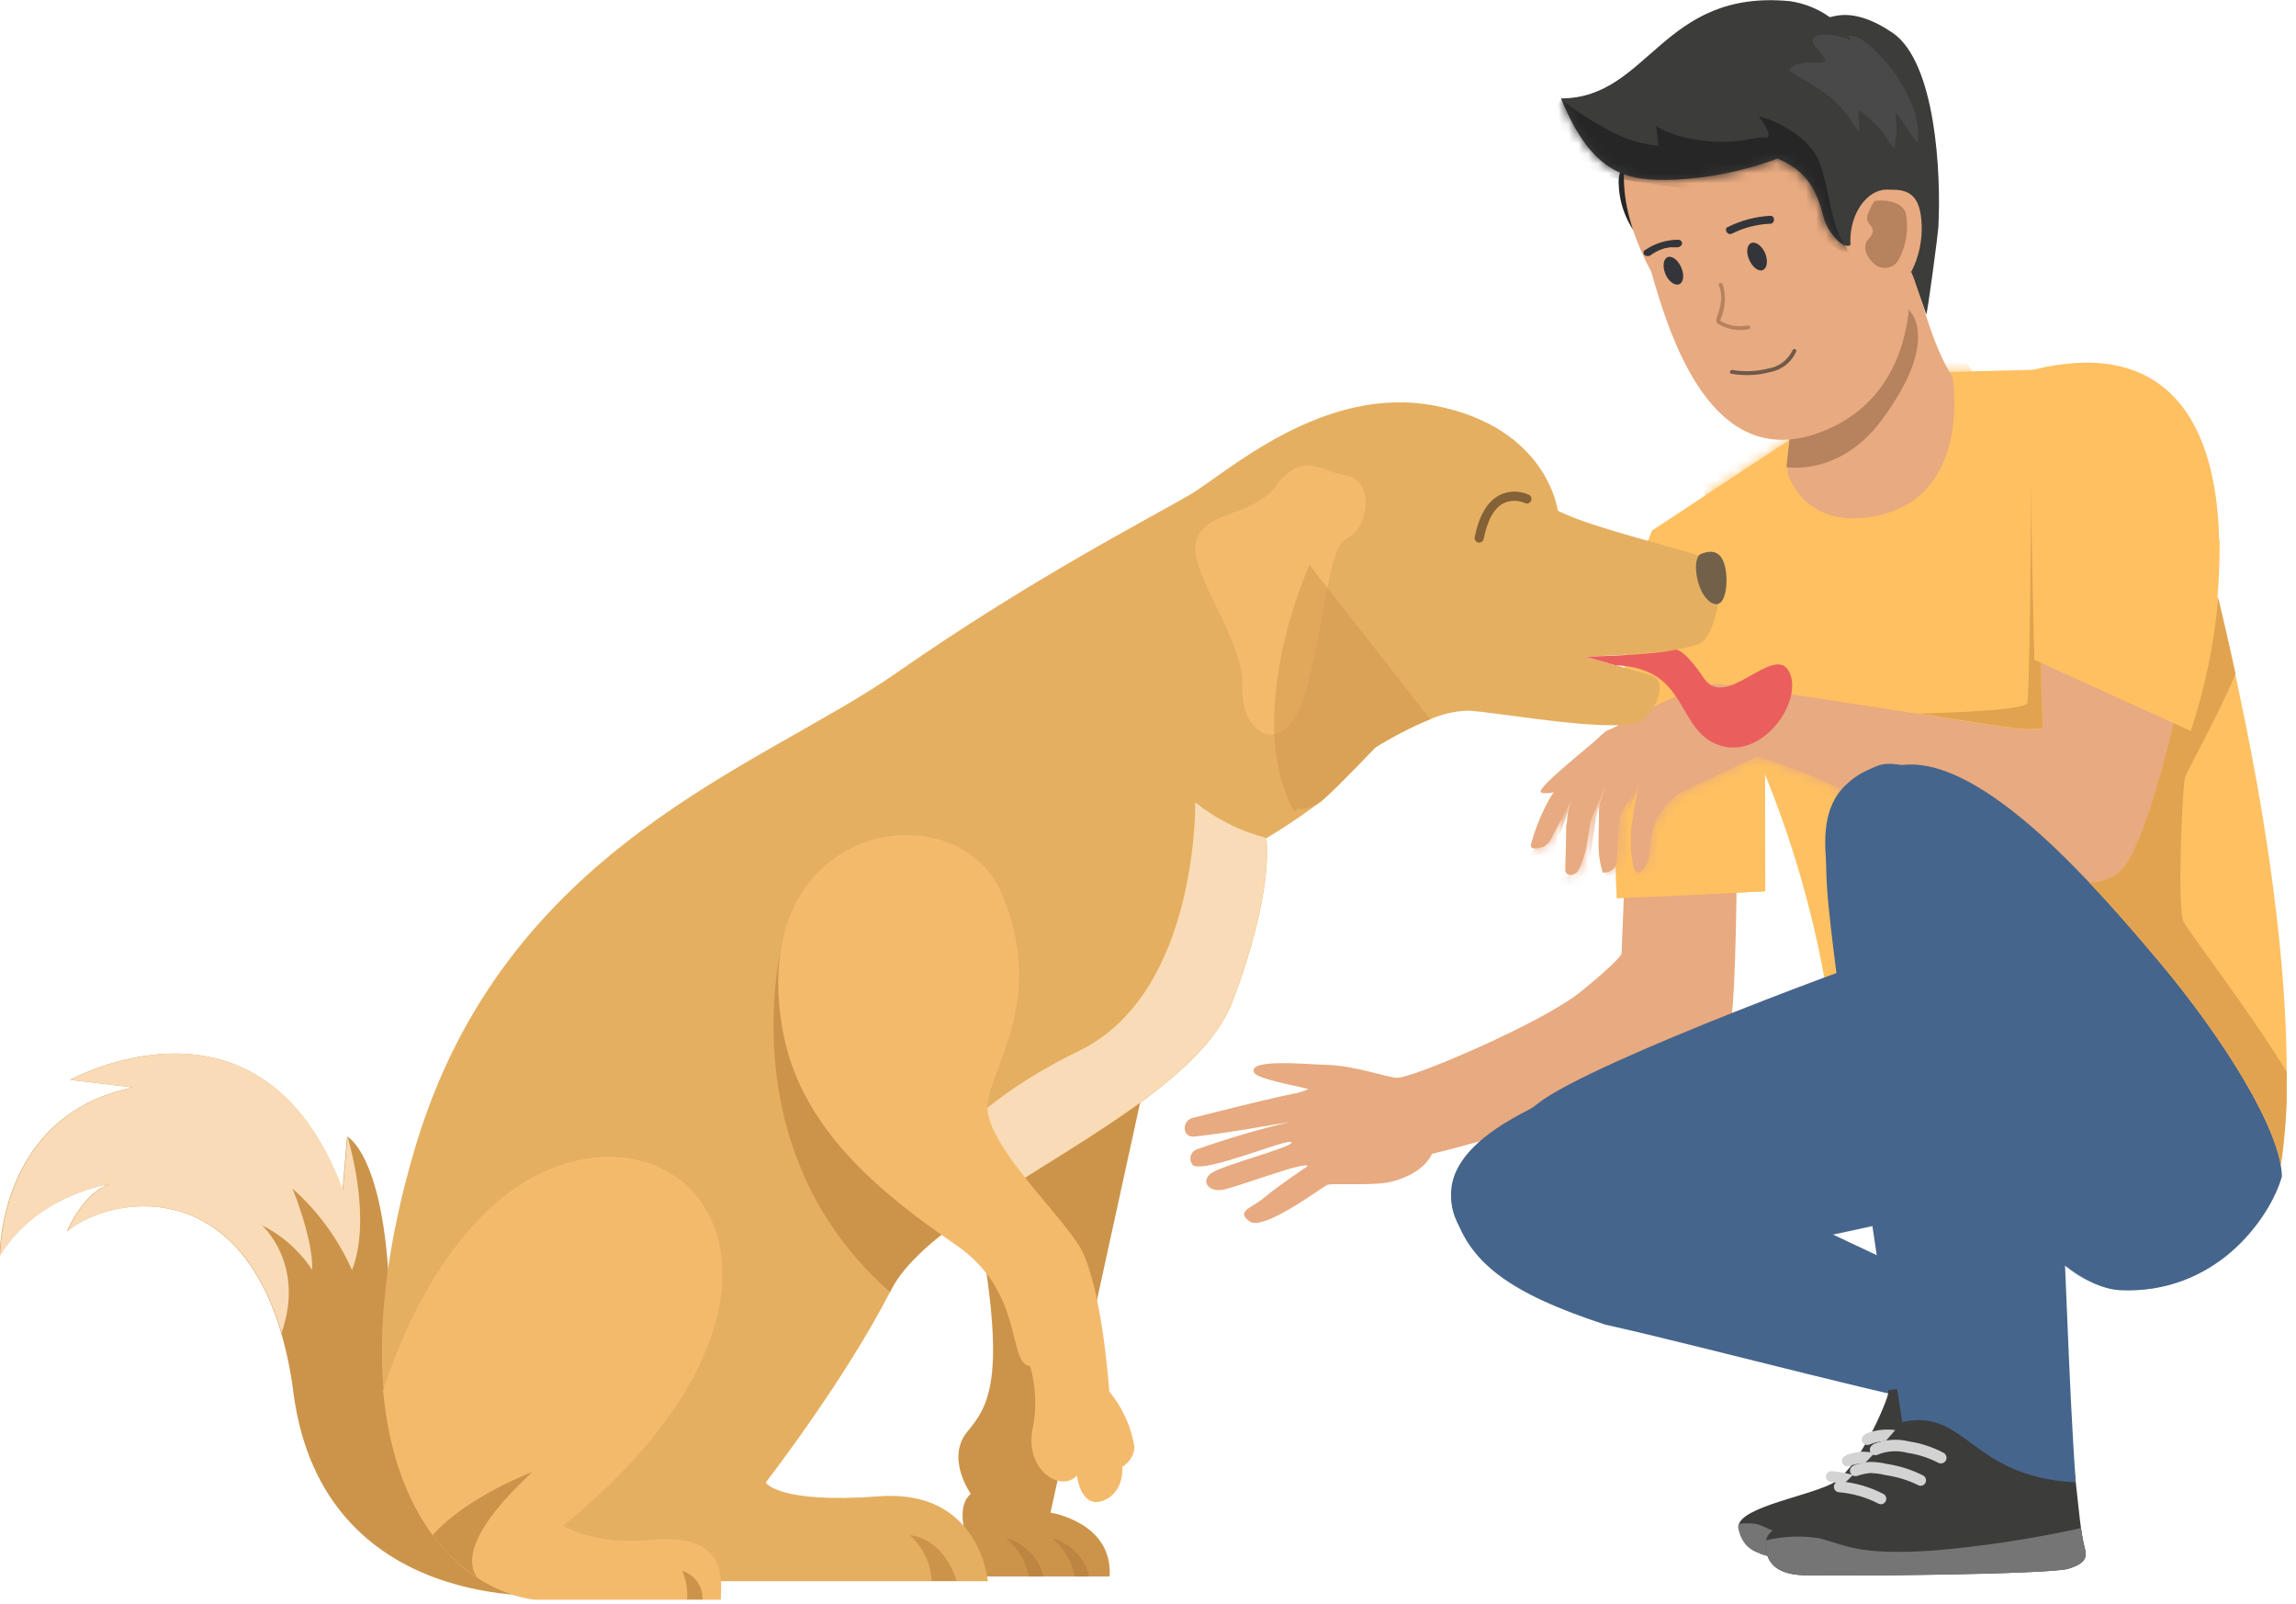 <svg width="232" height="162" viewBox="0 0 232 162" fill="none" xmlns="http://www.w3.org/2000/svg">
<g clip-path="url(#clip0_1_152)">
<path fill-rule="evenodd" clip-rule="evenodd" d="M164.18 16.53C163.732 17.097 163.511 17.809 163.56 18.53C163.594 20.032 164.007 21.5 164.76 22.8C165.065 23.338 165.461 23.818 165.93 24.22C165.93 24.22 166.32 24.55 166.39 24.52C166.46 24.49 166.54 23.87 166.53 23.7C166.49 22.957 166.49 22.213 166.53 21.47C166.53 20.35 166.79 19.22 166.74 18.1C166.74 17.79 166.74 17.19 166.53 16.95C166.03 16.44 164.18 16.53 164.18 16.53Z" fill="#262626"/>
<path fill-rule="evenodd" clip-rule="evenodd" d="M130.94 110.43C127.22 111.19 121.94 112.58 120.53 112.92C119.39 113.19 119.44 114.92 120.64 114.81C123.44 114.57 130.43 113.31 130.43 113.31C127.182 114.081 123.977 115.025 120.83 116.14C120.69 116.211 120.569 116.314 120.477 116.441C120.385 116.568 120.323 116.714 120.298 116.869C120.273 117.024 120.284 117.183 120.331 117.332C120.379 117.482 120.46 117.618 120.57 117.73C121.96 118.47 130.15 114.93 130.5 115.38C130.85 115.83 123.45 117.7 122.36 118.53C121.27 119.36 122.18 120.58 123.87 120.12C126.01 119.54 131.99 117.28 132.13 117.8C132.13 117.8 129.13 119.8 127.82 120.92C126.51 122.04 124.82 122.31 126.25 123.37C127.68 124.43 133.63 119.86 134.15 119.68C134.67 119.5 138.89 119.81 140.59 119.37C144 118.51 144.69 116.56 144.69 116.56C144.69 116.56 174.4 109.41 174.99 102.77C175.58 96.13 175.45 84.53 175.57 83.1L164.2 87.61L163.85 96.37C163.85 96.37 163.49 97.15 159.66 100.23C155.83 103.31 142.75 108.92 141.18 108.87C140.18 108.87 136.91 107.61 133.89 107.56C132.53 107.56 125.96 106.85 126.73 108.36C127.05 108.98 130.73 109.63 132.16 110C132.38 110.05 130.52 110.59 130.94 110.43Z" fill="#E8AA80"/>
<path fill-rule="evenodd" clip-rule="evenodd" d="M178.15 58.69C174.631 56.536 170.859 54.827 166.92 53.6C163.92 60.85 162.77 80.97 163.37 90.75L178.37 90.03L178.31 66.64L178.15 58.69Z" fill="#FFC061"/>
<path fill-rule="evenodd" clip-rule="evenodd" d="M167.58 90.55L178.25 90.04L178.32 89.56V67.56L171.46 61.85C171.544 63.975 171.88 66.084 172.46 68.13C173.34 70.86 174.04 83.76 173.34 86.44C172.64 89.12 167.62 90.58 167.62 90.58" fill="#FFC061"/>
<path fill-rule="evenodd" clip-rule="evenodd" d="M166.55 73.34C165.76 73.49 162.89 73.12 162.01 74.08C161.13 75.04 154.85 79.82 155.77 80.08C156.69 80.34 158.9 79.56 160.14 78.77C161.38 77.98 161.6 77.77 161.6 77.77C169.24 78.58 167.35 73.15 166.55 73.34Z" fill="#E8AA80"/>
<path fill-rule="evenodd" clip-rule="evenodd" d="M191.02 37.72L214.55 37.12L215.76 38.22C215.76 38.22 215.93 37.87 216.6 38.99C218.34 41.9 222.17 49.49 226.94 73.27C233.56 106.21 230.72 121.85 228.59 122.33C226.46 122.81 223.16 115.69 207.09 112.85C191.02 110.01 185.82 110.95 185.82 110.95C185.087 99.026 182.292 87.319 177.56 76.35C169.75 58.57 166.92 53.6 166.92 53.6L191.02 37.72Z" fill="#FFC061"/>
<mask id="mask0_1_152" style="mask-type:luminance" maskUnits="userSpaceOnUse" x="166" y="37" width="66" height="86">
<path fill-rule="evenodd" clip-rule="evenodd" d="M191.02 37.72L214.55 37.12L215.76 38.22C215.76 38.22 215.93 37.87 216.6 38.99C218.34 41.9 222.17 49.49 226.94 73.27C233.56 106.21 230.72 121.85 228.59 122.33C226.46 122.81 223.16 115.69 207.09 112.85C191.02 110.01 185.82 110.95 185.82 110.95C185.087 99.026 182.292 87.319 177.56 76.35C169.75 58.57 166.92 53.6 166.92 53.6L191.02 37.72Z" fill="white"/>
</mask>
<g mask="url(#mask0_1_152)">
<path fill-rule="evenodd" clip-rule="evenodd" d="M178.05 36.04C171.63 41.54 170.24 50.5 174.94 56.04C179.64 61.58 188.69 61.58 195.11 56.04C201.53 50.5 202.92 41.58 198.21 36.04C193.5 30.5 184.47 30.53 178.05 36.04Z" fill="#FFC061"/>
</g>
<path fill-rule="evenodd" clip-rule="evenodd" d="M192.2 96.02C190.9 96.14 160.88 107.2 155.46 111.42C150.04 115.64 144.12 118.77 147.78 124.42C151.44 130.07 159.6 128.21 167.63 127.74C175.66 127.27 203.19 120.62 203.19 120.62L192.2 96.02Z" fill="#46658C"/>
<path fill-rule="evenodd" clip-rule="evenodd" d="M202.95 133.46C202.49 134.89 200.23 141.89 197.52 142.01C194.81 142.13 172.36 136.06 162.21 133.81C152.63 130.67 148.21 127.56 146.79 121.94C145.37 116.32 153.25 112.79 154.86 111.89C159.7 112.32 203.12 132.97 202.95 133.46Z" fill="#46658C"/>
<path fill-rule="evenodd" clip-rule="evenodd" d="M190.79 140.75C190.73 141.46 187.79 148.55 185.02 149.91C182.25 151.27 175.02 152.4 175.7 154.53C176.38 156.66 177.17 157.14 182.07 157.53C186.97 157.92 200.68 156.24 200.97 155.58C201.26 154.92 201.51 142.13 200.97 140.83C200.43 139.53 190.81 140.41 190.81 140.41" fill="#3C3C3B"/>
<path fill-rule="evenodd" clip-rule="evenodd" d="M188.47 144.85C189.626 144.372 190.906 144.277 192.12 144.58C193.33 144.764 194.5 145.153 195.58 145.73C195.713 145.802 195.811 145.923 195.854 146.067C195.898 146.212 195.882 146.367 195.81 146.5C195.738 146.633 195.617 146.731 195.473 146.774C195.328 146.818 195.173 146.802 195.04 146.73C194.066 146.227 193.015 145.889 191.93 145.73C190.937 145.461 189.884 145.524 188.93 145.91C188.864 145.942 188.793 145.961 188.72 145.966C188.647 145.97 188.574 145.96 188.505 145.937C188.435 145.913 188.372 145.876 188.317 145.828C188.262 145.779 188.217 145.721 188.185 145.655C188.153 145.589 188.134 145.518 188.129 145.445C188.125 145.372 188.135 145.299 188.158 145.23C188.182 145.161 188.219 145.097 188.267 145.042C188.316 144.987 188.374 144.942 188.44 144.91" fill="#D3D3D3"/>
<path fill-rule="evenodd" clip-rule="evenodd" d="M186.55 146.97C187.063 146.801 187.593 146.69 188.13 146.64C188.73 146.648 189.327 146.722 189.91 146.86C191.166 147.056 192.384 147.448 193.52 148.02C193.586 148.055 193.644 148.102 193.691 148.159C193.739 148.217 193.774 148.283 193.796 148.354C193.818 148.425 193.825 148.5 193.818 148.573C193.811 148.647 193.79 148.719 193.755 148.785C193.72 148.851 193.673 148.909 193.615 148.956C193.558 149.004 193.492 149.039 193.421 149.061C193.35 149.083 193.275 149.09 193.201 149.083C193.128 149.076 193.056 149.055 192.99 149.02C191.956 148.517 190.849 148.18 189.71 148.02C189.207 147.89 188.69 147.819 188.17 147.81C187.717 147.857 187.271 147.954 186.84 148.1C186.769 148.123 186.695 148.131 186.621 148.124C186.547 148.117 186.475 148.095 186.41 148.06C186.345 148.025 186.287 147.976 186.241 147.918C186.195 147.86 186.161 147.793 186.141 147.721C186.122 147.65 186.117 147.575 186.127 147.501C186.137 147.428 186.162 147.357 186.2 147.294C186.238 147.23 186.289 147.175 186.349 147.131C186.409 147.087 186.478 147.056 186.55 147.04" fill="#D3D3D3"/>
<path fill-rule="evenodd" clip-rule="evenodd" d="M185.12 148.61C186.649 148.742 188.138 149.173 189.5 149.88C189.628 149.948 189.725 150.064 189.77 150.202C189.814 150.34 189.804 150.49 189.74 150.62C189.707 150.684 189.662 150.742 189.607 150.789C189.552 150.835 189.488 150.871 189.42 150.893C189.351 150.916 189.279 150.924 189.207 150.918C189.135 150.913 189.064 150.893 189 150.86C187.756 150.216 186.396 149.825 185 149.71C184.855 149.695 184.722 149.624 184.628 149.512C184.535 149.4 184.489 149.255 184.5 149.11C184.515 148.965 184.586 148.832 184.698 148.738C184.811 148.645 184.955 148.599 185.1 148.61" fill="#D3D3D3"/>
<path fill-rule="evenodd" clip-rule="evenodd" d="M177.85 156.91C177.303 156.757 176.811 156.453 176.43 156.031C176.05 155.61 175.796 155.089 175.7 154.53C175.66 154.435 175.64 154.333 175.64 154.23C175.64 154.127 175.66 154.025 175.7 153.93C176.258 153.86 176.822 153.86 177.38 153.93C178.25 154 182.11 156.51 181.8 154.59C182.26 157.42 179.51 157.65 177.8 156.94" fill="#757575"/>
<path fill-rule="evenodd" clip-rule="evenodd" d="M156.06 85.48C156.72 84.89 156.4 85.32 157.51 83.21C158.62 81.1 158.66 81.02 158.74 80.89C158.748 80.977 158.748 81.064 158.74 81.15C158.561 81.585 158.44 82.043 158.38 82.51C158.38 82.69 158.38 83 158.28 83.38C158.28 84.38 158.16 87.8 158.18 87.96C158.2 88.12 158.51 88.75 159.38 88.06C159.832 87.233 160.146 86.338 160.31 85.41C160.55 83.77 160.73 82.82 160.73 82.82L162.34 79.06C162.25 79.28 161.66 81.06 161.61 81.36C161.56 81.66 161.54 85.36 161.54 85.36C161.535 86.3 161.676 87.234 161.96 88.13C162.231 88.157 162.503 88.1 162.74 87.966C162.976 87.831 163.165 87.627 163.28 87.38C163.406 86.647 163.459 85.903 163.44 85.16C163.44 84.95 163.74 82.16 163.74 82.16L165.57 79.46C165.57 79.46 165.14 81.36 164.88 83.31C164.714 84.601 164.751 85.91 164.99 87.19C165.05 88.06 165.58 88.81 166.49 87.06C166.85 85.57 166.69 84.6 167.16 83.21C167.724 81.997 168.584 80.945 169.66 80.15L177.58 76.39C181.216 77.51 184.735 78.977 188.09 80.77C194.23 83.97 210.89 92.5 214.56 87.65C218.23 82.8 221.93 62.11 222.41 60.22C222.41 60.22 207.14 62.88 206.55 62.88C205.96 62.88 206.43 73.61 206.43 73.61C205.385 73.726 204.33 73.706 203.29 73.55C200.93 73.31 176.01 69.22 173.47 69.11C170.93 69 162.19 73.96 161.83 74.25C159.949 76.135 158.251 78.194 156.76 80.4C155.889 81.882 155.217 83.473 154.76 85.13C154.32 86.15 156.06 85.48 156.06 85.48Z" fill="#FFB76C"/>
<path fill-rule="evenodd" clip-rule="evenodd" d="M156.06 85.48C156.72 84.89 156.4 85.32 157.51 83.21C158.62 81.1 158.66 81.02 158.74 80.89C158.748 80.977 158.748 81.064 158.74 81.15C158.561 81.585 158.44 82.043 158.38 82.51C158.38 82.69 158.38 83 158.28 83.38C158.28 84.38 158.16 87.8 158.18 87.96C158.2 88.12 158.51 88.75 159.38 88.06C159.832 87.233 160.146 86.338 160.31 85.41C160.55 83.77 160.73 82.82 160.73 82.82L162.34 79.06C162.25 79.28 161.66 81.06 161.61 81.36C161.56 81.66 161.54 85.36 161.54 85.36C161.535 86.3 161.676 87.234 161.96 88.13C162.231 88.157 162.503 88.1 162.74 87.966C162.976 87.831 163.165 87.627 163.28 87.38C163.406 86.647 163.459 85.903 163.44 85.16C163.44 84.95 163.74 82.16 163.74 82.16L165.57 79.46C165.57 79.46 165.14 81.36 164.88 83.31C164.714 84.601 164.751 85.91 164.99 87.19C165.05 88.06 165.58 88.81 166.49 87.06C166.85 85.57 166.69 84.6 167.16 83.21C167.724 81.997 168.584 80.945 169.66 80.15L177.58 76.39C181.216 77.51 184.735 78.977 188.09 80.77C194.23 83.97 210.89 92.5 214.56 87.65C218.23 82.8 221.93 62.11 222.41 60.22C222.41 60.22 207.14 62.88 206.55 62.88C205.96 62.88 206.43 73.61 206.43 73.61C205.385 73.726 204.33 73.706 203.29 73.55C200.93 73.31 176.01 69.22 173.47 69.11C170.93 69 162.19 73.96 161.83 74.25C159.949 76.135 158.251 78.194 156.76 80.4C155.889 81.882 155.217 83.473 154.76 85.13C154.32 86.15 156.06 85.48 156.06 85.48Z" fill="#E8AA80"/>
<mask id="mask1_1_152" style="mask-type:luminance" maskUnits="userSpaceOnUse" x="154" y="60" width="69" height="30">
<path fill-rule="evenodd" clip-rule="evenodd" d="M156.06 85.48C156.72 84.89 156.4 85.32 157.51 83.21C158.62 81.1 158.66 81.02 158.74 80.89C158.747 80.977 158.747 81.064 158.74 81.15C158.561 81.585 158.44 82.043 158.38 82.51C158.38 82.69 158.38 83 158.28 83.38C158.28 84.38 158.16 87.8 158.18 87.96C158.2 88.12 158.51 88.75 159.38 88.06C159.832 87.233 160.146 86.338 160.31 85.41C160.55 83.77 160.73 82.82 160.73 82.82L162.34 79.06C162.25 79.28 161.66 81.06 161.61 81.36C161.56 81.66 161.54 85.36 161.54 85.36C161.535 86.3 161.676 87.234 161.96 88.13C162.231 88.157 162.503 88.1 162.74 87.966C162.976 87.831 163.165 87.627 163.28 87.38C163.406 86.647 163.459 85.903 163.44 85.16C163.44 84.95 163.74 82.16 163.74 82.16L165.57 79.46C165.57 79.46 165.14 81.36 164.88 83.31C164.714 84.601 164.751 85.91 164.99 87.19C165.05 88.06 165.58 88.81 166.49 87.06C166.85 85.57 166.69 84.6 167.16 83.21C167.724 81.997 168.584 80.945 169.66 80.15L177.58 76.39C181.215 77.51 184.735 78.977 188.09 80.77C194.23 83.97 210.89 92.5 214.56 87.65C218.23 82.8 221.93 62.11 222.41 60.22C222.41 60.22 207.14 62.88 206.55 62.88C205.96 62.88 206.43 73.61 206.43 73.61C205.385 73.726 204.33 73.706 203.29 73.55C200.93 73.31 176.01 69.22 173.47 69.11C170.93 69 162.19 73.96 161.83 74.25C159.949 76.135 158.251 78.194 156.76 80.4C155.889 81.882 155.217 83.473 154.76 85.13C154.32 86.15 156.06 85.48 156.06 85.48Z" fill="white"/>
</mask>
<g mask="url(#mask1_1_152)">
<path fill-rule="evenodd" clip-rule="evenodd" d="M224.1 74.04L217.28 67.71C217.28 67.71 215.2 79.02 211.28 82.3C207.36 85.58 192.88 79.91 186.94 77.16C181 74.41 177.35 74.11 175.58 74.63C172.584 75.945 169.926 77.925 167.81 80.42C166.35 82.56 166.26 86.71 165.97 87.34C165.68 87.97 164.9 88.51 164.53 87.93C164.16 87.35 164.44 82.51 164.61 81.93C164.78 81.35 165.61 79.47 165.61 79.47L165.51 78.52C164.524 79.197 163.743 80.131 163.25 81.22C162.52 82.95 163.3 86.1 162.62 87.61C161.94 89.12 161.5 89.15 160.84 88.81C160.18 88.47 161.28 83.08 161.23 82.81C161.18 82.54 162.35 78.86 162.35 78.86C161.609 79.511 160.977 80.278 160.48 81.13C159.89 82.28 160.24 85.2 159.48 86.84C158.72 88.48 158.39 88.84 157.66 88.54C156.93 88.24 156.91 87.1 157.05 86.18C157.19 85.26 158.88 80.79 158.88 80.79L159.24 79.15C158.443 80.903 157.482 82.578 156.37 84.15C154.77 86.32 154.11 86.61 154.11 86.61C154.11 86.61 154.24 90.61 159.06 91.93C163.88 93.25 207.73 96.93 215.52 90.45C223.31 83.97 224.1 74.04 224.1 74.04Z" fill="#E8AA80"/>
</g>
<path fill-rule="evenodd" clip-rule="evenodd" d="M224.28 54.49C224.362 61.049 223.348 67.575 221.28 73.8L205.51 66.64C205.51 63.59 203.87 37.74 205.45 37.35C217.82 34.3 223.92 41.18 224.23 54.49" fill="#FFC061"/>
<path fill-rule="evenodd" clip-rule="evenodd" d="M230.58 118.83C229.39 123.09 223.84 130.83 214.15 130.32C204.46 129.81 187.8 101.42 185.44 91.94C183.08 82.46 184.61 77.71 192.65 77.24C200.69 76.77 211.79 89.56 218.17 97.15C224.55 104.74 230.46 114.09 230.58 118.83Z" fill="#46658C"/>
<path fill-rule="evenodd" clip-rule="evenodd" d="M195.22 139.68C194.68 140.81 190.45 146.07 186.06 150.12C181.67 154.17 178.55 153.85 178.44 155.8C178.33 157.75 179.38 159 182.16 159.12C184.94 159.24 207.03 159.06 208.99 158.47C210.95 157.88 210.87 157.16 210.63 156.28C209.85 153.35 209.84 146.11 208.27 143.36C208.04 142.94 195.22 139.68 195.22 139.68Z" fill="#3C3C3B"/>
<path fill-rule="evenodd" clip-rule="evenodd" d="M208.13 117.88C208.72 125.81 208.99 139.44 209.75 149.75C199.01 149.18 198.75 142.22 192.21 143.65C192.21 143.65 185.79 102.5 184.74 91.24C183.69 79.98 186.64 78.63 189.74 77.35C192.84 76.07 202.21 81.43 203.67 85C205.87 90.35 207.51 110 208.11 117.88" fill="#46658C"/>
<path fill-rule="evenodd" clip-rule="evenodd" d="M191.45 30.42L192.91 25.56C193.77 29.25 195.35 35.23 197.29 38.03C197.29 38.03 199.49 50.61 188.98 52.23C182.06 53.3 180.61 47.71 180.61 47.71L181.31 41.47C181.24 40.92 191.94 39.47 191.45 30.42Z" fill="#E8AA80"/>
<path fill-rule="evenodd" clip-rule="evenodd" d="M191.35 29.9L192.81 25.04C193.66 28.73 191.12 28.73 193.06 31.53C193.06 31.53 196.06 34.53 190.06 42.53C185.86 48.13 180.51 47.19 180.51 47.19L181.2 40.96C181.13 40.4 191.83 38.96 191.35 29.9Z" fill="#B7825E"/>
<path fill-rule="evenodd" clip-rule="evenodd" d="M164.8 13.07C164.92 14.26 162.12 18.58 166.85 27.45C168.73 34.03 172.94 47.73 183.85 43.7C191.73 40.8 192.99 33.26 192.97 29.35C192.95 25.44 188.34 9.92 188.34 9.92L164.8 13.07Z" fill="#E8AA80"/>
<path fill-rule="evenodd" clip-rule="evenodd" d="M184.33 22.15C183.61 19.4 182.81 17.4 179.62 16.01C176.304 17.25 172.816 17.971 169.28 18.15C164.55 18.33 160.94 17.78 157.73 9.94C166.62 9.94 167.92 -1.14 180.87 0.12C182.311 0.329 183.682 0.878 184.87 1.72C185.22 1.78 187.24 0.59 191.25 3.32C195.59 6.32 196.16 17.48 195.86 23C195.86 23.32 194.73 32 194.63 31.74L193.37 28.06C192.874 26.831 192.268 25.65 191.56 24.53C190.32 22.53 190.49 19.85 188.77 20.71C187.05 21.57 187.91 23.22 187.21 24.48C186.51 25.74 184.66 23.36 184.33 22.15Z" fill="#3C3C3B"/>
<mask id="mask2_1_152" style="mask-type:luminance" maskUnits="userSpaceOnUse" x="157" y="0" width="39" height="32">
<path fill-rule="evenodd" clip-rule="evenodd" d="M184.33 22.15C183.61 19.4 182.81 17.4 179.62 16.01C176.304 17.25 172.816 17.971 169.28 18.15C164.55 18.33 160.94 17.78 157.73 9.94C166.62 9.94 167.92 -1.14 180.87 0.12C182.311 0.329 183.682 0.878 184.87 1.72C185.22 1.78 187.24 0.59 191.25 3.32C195.59 6.32 196.16 17.48 195.86 23C195.86 23.32 194.73 32 194.63 31.74L193.37 28.06C193.37 28.06 194.9 23.94 193.66 21.92C192.42 19.9 190.49 19.85 188.77 20.71C187.05 21.57 187.91 23.22 187.21 24.48C186.51 25.74 184.66 23.36 184.33 22.15Z" fill="white"/>
</mask>
<g mask="url(#mask2_1_152)">
<path fill-rule="evenodd" clip-rule="evenodd" d="M187.98 26.46C184.82 24.15 185.18 20.06 183.9 16.53C182.62 13 177.34 11.47 177.77 11.89C178.2 12.31 179.29 14.03 178.32 13.89C177.35 13.75 175.76 14.62 172.26 14.23C168.76 13.84 167.35 12.72 167.35 12.72L167.58 14.72C165.989 14.58 164.44 14.131 163.02 13.4C161.151 12.444 159.38 11.309 157.73 10.01C157.187 10.818 156.86 11.751 156.781 12.721C156.702 13.691 156.874 14.665 157.28 15.55C158.64 18.77 174.28 18.67 178.28 20.72C182.28 22.77 191.14 28.78 187.98 26.46Z" fill="#262626"/>
</g>
<path fill-rule="evenodd" clip-rule="evenodd" d="M190.66 19.15C188.66 19.15 186.97 21.52 186.97 24.3C186.959 25.372 187.225 26.43 187.74 27.37C188.004 27.936 188.416 28.419 188.931 28.771C189.446 29.123 190.047 29.33 190.67 29.37C192.72 29.37 194.18 25.95 194.18 23.17C194.18 20.39 193.4 19.17 191.35 19.17L190.66 19.15Z" fill="#E8AA80"/>
<path fill-rule="evenodd" clip-rule="evenodd" d="M220.66 93.15C221.29 94.3 227.3 102.15 231.1 108.32C231.138 111.451 230.931 114.581 230.48 117.68C229.57 112.68 224.09 104.18 218.21 97.19C216.21 94.81 213.76 91.93 211.07 89.1C211.726 89.138 212.383 89.027 212.991 88.776C213.598 88.525 214.142 88.14 214.58 87.65C216.38 85.25 218.2 79 219.64 73.06L221.37 73.84C222.817 69.474 223.747 64.953 224.14 60.37C224.7 62.7 225.28 65.26 225.9 68.07C223.9 72.78 220.9 78 220.78 78.56C220.54 79.4 219.95 91.84 220.66 93.15Z" fill="#E2A350"/>
<path fill-rule="evenodd" clip-rule="evenodd" d="M206.41 73.57C205.369 73.687 204.316 73.667 203.28 73.51C202.42 73.42 198.55 72.82 193.85 72.08C197.41 72 204.63 71.72 204.85 71.01C205.07 70.3 205.21 54.38 205.25 48.32C205.25 55.94 205.55 64.92 205.56 66.64L206.23 66.94C206.23 69.94 206.41 73.57 206.41 73.57Z" fill="#E2A350"/>
<g style="mix-blend-mode:multiply" opacity="0.54">
<path fill-rule="evenodd" clip-rule="evenodd" d="M226.86 125.08C225.264 126.843 223.295 128.228 221.096 129.135C218.898 130.041 216.525 130.446 214.15 130.32C212.119 130.049 210.211 129.19 208.66 127.85C208.49 124.09 208.33 120.64 208.13 117.85C208.03 116.5 207.89 114.85 207.73 112.94C207.09 105.22 205.98 94.03 204.57 87.94C204.57 87.94 205.91 91.01 208.87 97.64C210.36 101.01 210.67 107.64 211.11 113.69C211.54 119.56 212.11 124.86 213.94 126.08C216.2 127.57 221.94 126.69 226.86 125.08Z" fill="#46658C"/>
</g>
<g style="mix-blend-mode:multiply" opacity="0.54">
<path fill-rule="evenodd" clip-rule="evenodd" d="M189.66 126.8C189.97 128.9 190.27 130.9 190.56 132.8C186.56 130.59 181.82 127.98 178.64 126.12C177.353 125.448 176.126 124.668 174.97 123.79C174.38 122.79 166.49 116.3 166.49 116.3C172.16 118.73 179.02 121.86 185.25 124.78L189.66 126.85" fill="#46658C"/>
</g>
<g style="mix-blend-mode:multiply" opacity="0.54">
<path fill-rule="evenodd" clip-rule="evenodd" d="M189.2 123.87L185.2 124.73C178.97 121.81 172.11 118.68 166.44 116.25C166.44 116.25 175.63 117.57 182.24 115.25C184.13 114.56 185.96 113.95 187.61 113.4C188.13 116.91 188.61 120.5 189.16 123.91" fill="#46658C"/>
</g>
<path fill-rule="evenodd" clip-rule="evenodd" d="M195.22 156.64C200.285 156.215 205.316 155.453 210.28 154.36C210.363 155.006 210.48 155.646 210.63 156.28C210.87 157.16 210.93 157.87 208.99 158.47C207.05 159.07 184.94 159.24 182.16 159.12C179.38 159 178.32 157.75 178.44 155.8V155.6C180.232 155.17 182.092 155.102 183.91 155.4C186.57 156.11 187.81 157.12 195.19 156.64" fill="#757575"/>
<path fill-rule="evenodd" clip-rule="evenodd" d="M177.16 24.51C176.66 24.51 176.41 25.14 176.63 25.91C176.85 26.68 177.42 27.32 177.92 27.32C178.42 27.32 178.67 26.69 178.47 25.91C178.27 25.13 177.67 24.51 177.16 24.51Z" fill="#34353A"/>
<path fill-rule="evenodd" clip-rule="evenodd" d="M168.71 25.94C168.2 25.94 167.97 26.57 168.17 27.35C168.37 28.13 168.96 28.75 169.47 28.75C169.98 28.75 170.21 28.12 170 27.35C169.79 26.58 169.21 25.94 168.71 25.94Z" fill="#34353A"/>
<path fill-rule="evenodd" clip-rule="evenodd" d="M189.42 20.31C190.14 20.16 192.16 20.24 192.57 21.52C192.881 23.122 192.63 24.782 191.86 26.22C191.745 26.438 191.58 26.626 191.38 26.77C191.179 26.913 190.948 27.008 190.705 27.047C190.461 27.085 190.212 27.067 189.977 26.993C189.742 26.919 189.527 26.791 189.35 26.62C188.49 25.86 188.19 24.82 188.78 24.18C189.37 23.54 189.39 23.18 188.88 22.61C188.37 22.04 188.88 21.39 189.02 20.98C189.12 20.739 189.255 20.513 189.42 20.31Z" fill="#B7825E"/>
<path fill-rule="evenodd" clip-rule="evenodd" d="M189.28 145.88C190.436 145.402 191.716 145.307 192.93 145.61C194.14 145.796 195.31 146.184 196.39 146.76C196.523 146.832 196.621 146.953 196.664 147.097C196.708 147.242 196.692 147.397 196.62 147.53C196.548 147.663 196.427 147.761 196.283 147.804C196.138 147.848 195.983 147.832 195.85 147.76C194.875 147.258 193.824 146.921 192.74 146.76C191.747 146.491 190.694 146.554 189.74 146.94C189.607 147.005 189.454 147.015 189.315 146.967C189.175 146.919 189.06 146.818 188.995 146.685C188.93 146.552 188.92 146.399 188.968 146.26C189.016 146.12 189.117 146.005 189.25 145.94" fill="#D3D3D3"/>
<path fill-rule="evenodd" clip-rule="evenodd" d="M187.36 148C187.873 147.831 188.403 147.72 188.94 147.67C189.54 147.678 190.137 147.752 190.72 147.89C191.977 148.083 193.196 148.475 194.33 149.05C194.457 149.122 194.551 149.24 194.592 149.38C194.634 149.52 194.618 149.671 194.55 149.8C194.516 149.864 194.469 149.921 194.412 149.966C194.355 150.012 194.29 150.045 194.22 150.065C194.15 150.084 194.076 150.09 194.004 150.08C193.932 150.071 193.863 150.047 193.8 150.01C192.766 149.507 191.659 149.17 190.52 149.01C190.016 148.881 189.5 148.81 188.98 148.8C188.527 148.846 188.081 148.943 187.65 149.09C187.579 149.113 187.505 149.121 187.431 149.114C187.357 149.107 187.285 149.085 187.22 149.05C187.155 149.015 187.097 148.966 187.051 148.908C187.005 148.85 186.971 148.783 186.951 148.711C186.932 148.64 186.927 148.565 186.937 148.491C186.947 148.418 186.972 148.347 187.01 148.284C187.048 148.22 187.099 148.165 187.159 148.121C187.219 148.077 187.288 148.046 187.36 148.03" fill="#D3D3D3"/>
<path fill-rule="evenodd" clip-rule="evenodd" d="M185.93 149.64C187.459 149.772 188.948 150.203 190.31 150.91C190.438 150.978 190.534 151.094 190.577 151.233C190.621 151.371 190.607 151.521 190.54 151.65C190.508 151.714 190.464 151.771 190.41 151.818C190.356 151.865 190.293 151.9 190.225 151.922C190.157 151.945 190.086 151.953 190.014 151.948C189.943 151.942 189.874 151.923 189.81 151.89C188.566 151.246 187.206 150.855 185.81 150.74C185.664 150.727 185.53 150.656 185.436 150.544C185.342 150.431 185.297 150.286 185.31 150.14C185.323 149.994 185.394 149.859 185.506 149.766C185.619 149.672 185.764 149.627 185.91 149.64" fill="#D3D3D3"/>
<path d="M174.07 28.69C174.414 29.786 174.364 30.967 173.93 32.03C173.93 32.1 173.8 32.31 173.83 32.39C173.86 32.47 174.14 32.56 174.21 32.6C174.459 32.72 174.721 32.81 174.99 32.87C175.524 32.98 176.076 32.98 176.61 32.87C176.86 32.82 176.96 33.2 176.71 33.25C176.129 33.37 175.531 33.37 174.95 33.25C174.662 33.182 174.381 33.089 174.11 32.97C173.91 32.88 173.56 32.76 173.45 32.54C173.34 32.32 173.53 31.97 173.59 31.74C173.699 31.413 173.786 31.079 173.85 30.74C173.978 30.094 173.922 29.426 173.69 28.81C173.59 28.58 173.97 28.48 174.07 28.71" fill="#B7825E"/>
<path d="M175.03 37.37C176.236 37.579 177.473 37.531 178.66 37.23C179.188 37.149 179.689 36.94 180.118 36.621C180.547 36.302 180.891 35.883 181.12 35.4C181.2 35.16 181.59 35.26 181.5 35.5C181.272 36.026 180.92 36.489 180.474 36.85C180.029 37.21 179.502 37.457 178.94 37.57C177.637 37.926 176.27 37.988 174.94 37.75C174.69 37.75 174.8 37.32 175.05 37.37" fill="#705949"/>
<path d="M174.6 22.93C175.934 22.263 177.391 21.878 178.88 21.8C179.39 21.8 179.38 22.58 178.88 22.6C177.534 22.654 176.214 22.995 175.01 23.6C174.55 23.83 174.15 23.14 174.6 22.91" fill="#34353A"/>
<path d="M166.22 25.27C167.203 24.585 168.372 24.218 169.57 24.22C169.624 24.217 169.678 24.225 169.728 24.245C169.778 24.265 169.823 24.295 169.86 24.334C169.897 24.373 169.926 24.42 169.943 24.471C169.96 24.522 169.966 24.576 169.96 24.63C169.926 24.741 169.854 24.836 169.758 24.9C169.661 24.964 169.545 24.992 169.43 24.98H169.29H169.09H168.72L168.36 25.06H168.26L168.09 25.12C167.633 25.26 167.204 25.476 166.82 25.76C166.725 25.831 166.609 25.87 166.49 25.87C166.371 25.87 166.255 25.831 166.16 25.76C166.125 25.721 166.099 25.674 166.084 25.624C166.069 25.573 166.066 25.52 166.075 25.468C166.084 25.416 166.104 25.367 166.134 25.324C166.164 25.281 166.204 25.246 166.25 25.22" fill="#34353A"/>
<path fill-rule="evenodd" clip-rule="evenodd" d="M186.77 3.6C187.37 3.616 187.95 3.826 188.42 4.2C190.144 5.549 191.557 7.254 192.56 9.2C192.8 9.8 193.16 10.37 193.37 10.98C193.623 11.785 193.777 12.618 193.83 13.46C193.83 13.68 193.83 13.9 193.83 14.12C193.835 14.187 193.835 14.254 193.83 14.32C193.69 14.37 193.4 13.99 193.33 13.89C192.94 13.33 192.56 12.76 192.18 12.19C192.068 12.022 191.944 11.861 191.81 11.71C191.76 11.64 191.7 11.59 191.65 11.53C191.6 11.47 191.57 11.42 191.56 11.45C191.533 11.835 191.557 12.221 191.63 12.6C191.652 13.112 191.618 13.625 191.53 14.13C191.53 14.29 191.53 14.77 191.42 14.91C191.31 15.05 191.17 14.72 191.16 14.71C190.934 14.446 190.734 14.161 190.56 13.86C190.009 13.032 189.335 12.294 188.56 11.67C188.37 11.52 188.19 11.36 187.99 11.22C187.99 11.22 187.84 11.11 187.82 11.12C187.8 11.13 187.77 11.53 187.77 11.58C187.77 11.96 187.85 12.34 187.85 12.72C187.85 12.878 187.833 13.036 187.8 13.19C187.72 13.19 187.6 13 187.56 12.95C187.37 12.7 187.2 12.43 187.03 12.18C186.472 11.32 185.799 10.539 185.03 9.86C184.004 9.106 182.936 8.411 181.83 7.78L181.1 7.32C181.04 7.32 180.86 7.2 180.85 7.12C180.85 6.78 181.38 6.56 181.61 6.49C182.264 6.333 182.939 6.275 183.61 6.32C183.72 6.32 184.3 6.32 184.38 6.27C184.46 6.22 184.28 5.73 184.18 5.59C183.95 5.25 183.05 4.5 183.18 4C183.28 3.71 183.62 3.59 183.88 3.53C184.551 3.44 185.234 3.498 185.88 3.7C186.129 3.75 186.373 3.82 186.61 3.91L186.84 3.99C186.84 3.99 186.97 4.07 186.95 3.99C186.93 3.91 186.82 3.76 186.77 3.6Z" fill="#494949"/>
<path d="M55.89 158.25V161.15C55.89 161.15 32.66 163.15 29.66 140.77C29.409 138.696 28.991 136.646 28.41 134.64C23.77 118.79 11.24 120.76 6.78 124.37C6.87 124.14 8.41 120.48 11.11 119.58C11.11 119.58 3.68 120.67 -0.03 126.85C-0.03 126.85 -0.19 112.62 13.43 109.85L7.09 109.08C7.09 109.08 26.5 98.3 34.61 120.21L35.07 114.8C35.34 114.94 39.69 117.54 39.4 135.8C39.13 154.68 48.52 158.25 55.89 158.25Z" fill="#CC944A"/>
<path d="M29.55 120.06C29.67 120.35 31.63 125.14 31.55 128.29C30.28 126.356 28.52 124.793 26.45 123.76C26.45 123.76 30.89 127.65 28.45 134.64C23.81 118.79 11.28 120.76 6.82 124.37C6.91 124.14 8.45 120.48 11.15 119.58C11.15 119.58 3.72 120.67 0.01 126.85C0.01 126.85 -0.15 112.62 13.47 109.85L7.13 109.08C7.13 109.08 26.54 98.3 34.65 120.21L35.11 114.8C35.21 115.16 37.62 123.07 35.57 128.3C34.177 125.154 32.124 122.343 29.55 120.06Z" fill="#F9DBB7"/>
<path d="M112.12 159.25H99.37C99.37 159.25 95.66 152.99 98.09 150.9C98.09 150.9 95.54 147.31 97.73 144.64C99.92 141.97 102.03 139.22 98.32 120.97L115.95 107.97L106.15 152.8C106.15 152.8 112.47 153.76 112.12 159.25Z" fill="#CC944A"/>
<path d="M172.01 64.84C170.46 66.07 160.18 66.33 160.18 66.33C160.18 66.33 165.6 67.85 166.91 68.24C168.22 68.63 167.91 70.94 166.05 72.65C164.19 74.36 151.67 71.95 148.35 71.79C147.033 71.827 145.736 72.119 144.53 72.65C142.609 73.448 140.756 74.401 138.99 75.5C138.99 75.5 135.28 79.38 133.82 80.68C131.947 82.132 129.986 83.467 127.95 84.68C127.95 84.68 128.87 89.79 124.54 101.17C121.54 109.17 108.01 115.8 98.64 122.17C94.64 124.88 91.44 127.56 90.05 130.27C90.05 130.36 89.97 130.45 89.92 130.54C85.26 139.59 77.37 149.76 77.37 149.76C77.37 149.76 78.61 151.92 88.82 151.15C99.03 150.38 99.82 159.73 99.82 159.73H72.82V161.59H54.02C47.15 160.66 39.95 154.02 38.76 140.51C38.19 133.97 39.01 125.8 41.96 115.89C51.01 85.5 76.96 77.49 90.56 67.99C104.16 58.49 116.5 52.17 120.21 49.99C123.92 47.81 133.66 38.78 145.03 40.99C156.4 43.2 157.41 51.59 157.41 51.59C161.04 53.44 170.24 55.45 172.48 56.45C174.72 57.45 173.55 63.61 172.01 64.84Z" fill="#E5AF61"/>
<path d="M135.74 47.98C133.89 47.73 131.65 45.51 129.09 48.91C126.53 52.31 122.37 51.38 120.98 54.32C119.59 57.26 125.77 64.45 125.54 69.4C125.31 74.35 130.18 77.29 132.19 69.01C134.2 60.73 134.27 55.17 136.19 54.32C138.11 53.47 139.22 48.45 135.74 47.98Z" fill="#F4BA6C"/>
<path d="M72.85 159.71C72.892 160.33 72.875 160.953 72.8 161.57H54.01C51.933 161.267 49.949 160.509 48.2 159.35C46.463 158.195 44.943 156.743 43.71 155.06C41.17 151.62 39.31 146.82 38.71 140.49C39.78 137.03 45.83 119.49 58.92 117.11C73.46 114.48 82.27 133.5 56.92 154.11C56.92 154.11 60.07 156.11 65.47 155.58C70.14 155.09 72.59 156.27 72.85 159.71Z" fill="#F4BA6C"/>
<path d="M110.07 159.25H108.59C108.309 157.719 107.485 156.342 106.27 155.37C107.195 155.613 108.037 156.102 108.706 156.785C109.375 157.468 109.846 158.32 110.07 159.25Z" fill="#BC8542"/>
<path d="M105.43 159.25H103.96C103.677 157.718 102.85 156.339 101.63 155.37C102.555 155.613 103.397 156.102 104.066 156.785C104.735 157.468 105.206 158.32 105.43 159.25Z" fill="#BC8542"/>
<path d="M96.66 159.71H94.14C94.096 158.828 93.877 157.964 93.496 157.167C93.115 156.37 92.579 155.658 91.92 155.07C95.59 155.54 96.66 159.71 96.66 159.71Z" fill="#CC944A"/>
<path d="M69.43 161.57C69.5 160.576 69.325 159.58 68.92 158.67C69.536 158.859 70.072 159.245 70.446 159.769C70.821 160.293 71.012 160.926 70.99 161.57H69.43Z" fill="#CC944A"/>
<path d="M169.26 65.63C169.26 65.63 170 65.3 172.2 68.55C174.4 71.8 179.28 64.95 180.78 67.85C182.28 70.75 178.14 76.78 173.72 75.28C169.3 73.78 170.72 67.49 163.29 67.21L160.18 66.33C160.18 66.33 166.91 66.2 169.26 65.63Z" fill="#EA5E5E"/>
<path d="M149.47 54.81H149.38C149.258 54.786 149.151 54.714 149.082 54.611C149.012 54.508 148.986 54.382 149.01 54.26C149.46 52.03 150.33 50.59 151.59 49.98C152.045 49.77 152.539 49.661 153.04 49.661C153.541 49.661 154.035 49.77 154.49 49.98C154.599 50.038 154.682 50.135 154.722 50.253C154.761 50.37 154.753 50.498 154.7 50.61C154.642 50.719 154.544 50.802 154.426 50.839C154.308 50.877 154.18 50.866 154.07 50.81C153.741 50.665 153.385 50.591 153.025 50.591C152.665 50.591 152.309 50.665 151.98 50.81C150.98 51.29 150.31 52.51 149.92 54.43C149.901 54.536 149.846 54.632 149.764 54.701C149.682 54.771 149.578 54.809 149.47 54.81Z" fill="#846136"/>
<path d="M171.89 55.95C170.89 56.32 171.39 59.95 172.89 60.86C174.39 61.77 174.67 58.86 174.32 57.3C173.97 55.74 173.09 55.48 171.89 55.95Z" fill="#726049"/>
<path d="M48.2 159.35C46.463 158.195 44.943 156.743 43.71 155.06C47.37 151.06 53.78 148.7 53.78 148.7C47.33 154.69 47.12 157.78 48.2 159.35Z" fill="#CC944A"/>
<path d="M124.53 101.15C121.53 109.15 108 115.78 98.64 122.15C94.64 124.87 91.43 127.54 90.04 130.26C90.003 130.35 89.959 130.436 89.91 130.52C90.25 119.95 97 112.01 109.06 106.14C121.12 100.27 120.77 81.04 120.77 81.04C122.876 82.737 125.321 83.964 127.94 84.64C127.94 84.64 128.87 89.73 124.53 101.15Z" fill="#F9DBB7"/>
<path d="M98.66 122.15C94.66 124.87 91.45 127.54 90.06 130.26C90.023 130.35 89.979 130.436 89.93 130.52C73.44 116.01 79.09 95.04 79.09 95.04L98.66 122.15Z" fill="#CC944A"/>
<path d="M79.22 104.74C81.22 114.43 89.52 120.9 96.57 125.74C103.62 130.58 101.7 137.64 104.09 138.01C104.701 140.122 104.776 142.352 104.31 144.5C103.61 148.62 107.31 150.79 108.82 149.05C108.82 149.05 109.18 152.4 111.41 151.61C113.64 150.82 113.41 148.17 113.41 148.17C113.762 147.962 114.058 147.67 114.272 147.322C114.486 146.974 114.613 146.578 114.64 146.17C114.296 144.109 113.417 142.174 112.09 140.56C112.09 140.56 111.33 129.42 109 125.77C106.67 122.12 99.5 115.4 99.78 111.61C100.06 107.82 105.78 100.92 101.19 90.21C96.6 79.5 74.81 82.99 79.22 104.74Z" fill="#F4BA6C"/>
<path opacity="0.48" d="M144.52 72.65C142.599 73.448 140.746 74.401 138.98 75.5C138.98 75.5 135.27 79.38 133.81 80.68C133.471 81.048 133.049 81.331 132.58 81.504C132.111 81.678 131.607 81.738 131.11 81.68L130.76 82.01C125.43 72.18 132.31 57.06 132.31 57.06L144.52 72.65Z" fill="#CC944A"/>
</g>
<defs>
<clipPath id="clip0_1_152">
<rect width="231.06" height="161.57" fill="white"/>
</clipPath>
</defs>
</svg>

